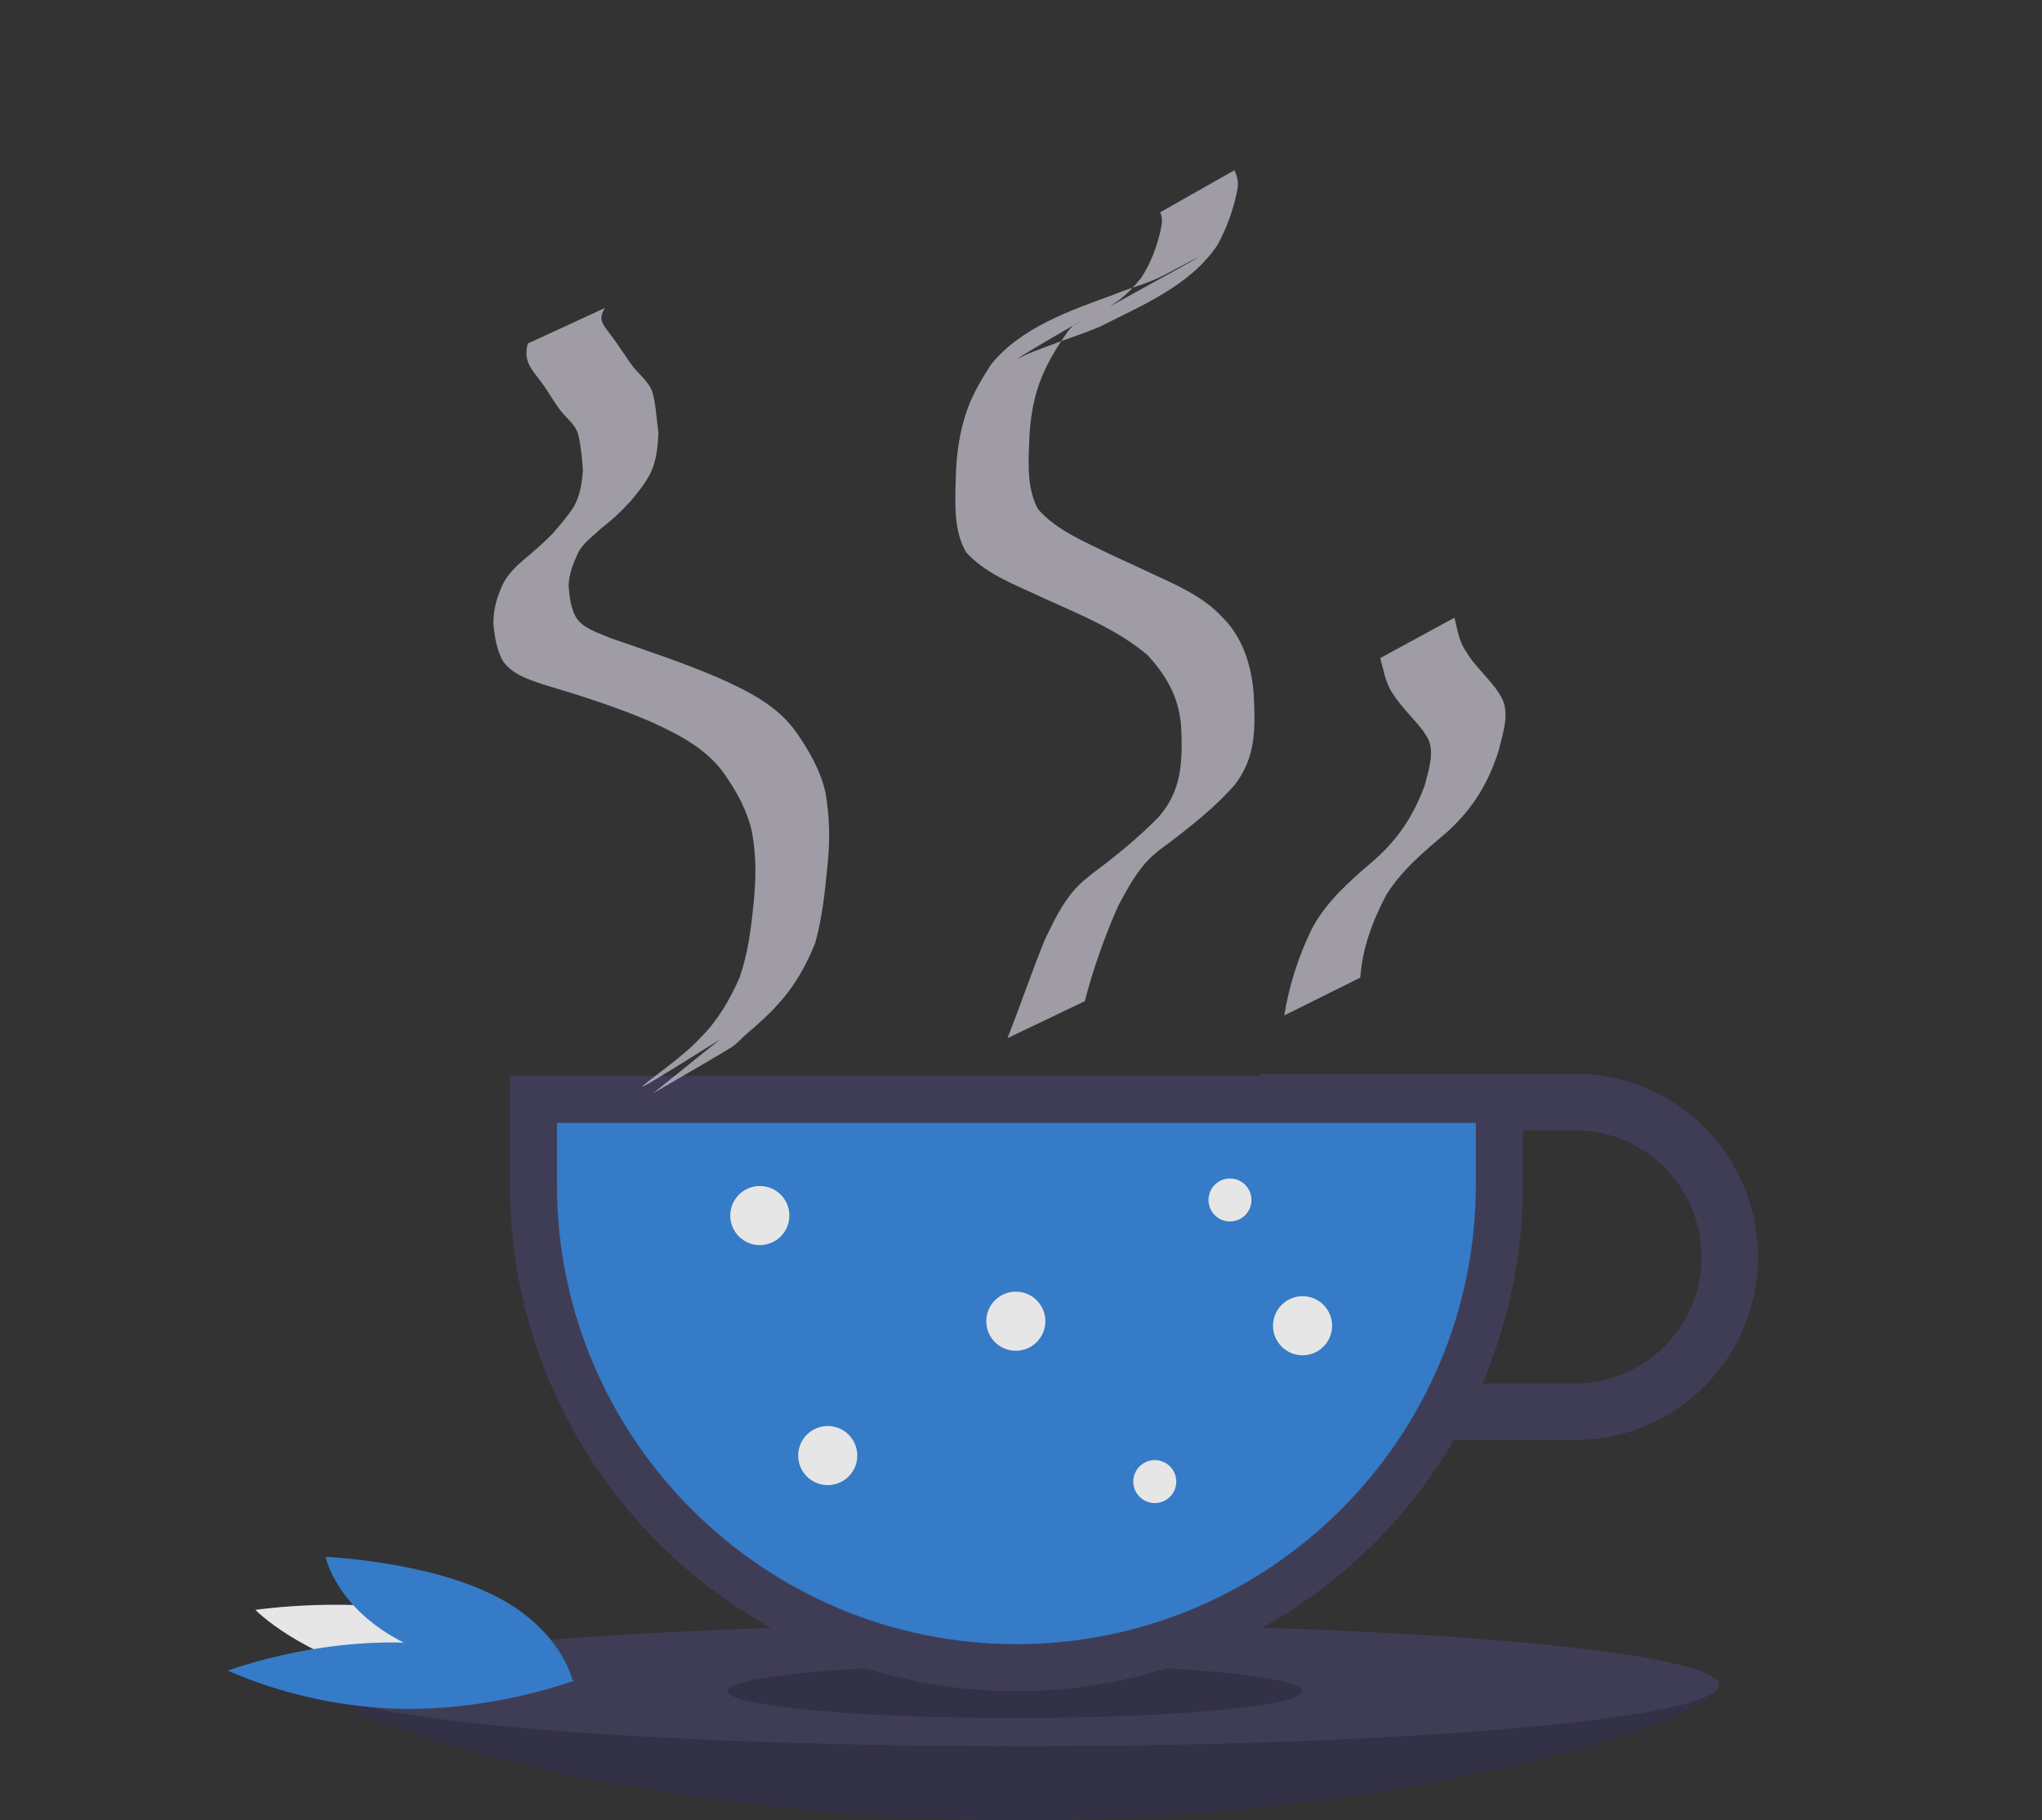 <?xml version="1.0" encoding="UTF-8" standalone="no"?>
<svg xmlns:dc="http://purl.org/dc/elements/1.1/" xmlns:cc="http://creativecommons.org/ns#" xmlns:rdf="http://www.w3.org/1999/02/22-rdf-syntax-ns#" xmlns:svg="http://www.w3.org/2000/svg" xmlns="http://www.w3.org/2000/svg" xmlns:sodipodi="http://sodipodi.sourceforge.net/DTD/sodipodi-0.dtd" xmlns:inkscape="http://www.inkscape.org/namespaces/inkscape" id="a525f49c-389c-445f-ad2c-d5c197cff10c" data-name="Layer 1" width="760" height="677.414" viewBox="0 0 760 677.414" version="1.1" sodipodi:docname="coffee3.svg" inkscape:version="1.0.1 (3bc2e813f5, 2020-09-07, custom)">
  <rect x="0" y="0" width="760" height="677.414" fill="#333333" stroke="none"/>
  <defs id="defs63" />
  <sodipodi:namedview pagecolor="#ffffff" bordercolor="#666666" borderopacity="1" objecttolerance="10" gridtolerance="10" guidetolerance="10" inkscape:pageopacity="0" inkscape:pageshadow="2" inkscape:window-width="1276" inkscape:window-height="1038" id="namedview61" showgrid="false" inkscape:zoom="0.93148288" inkscape:cx="-31.63193" inkscape:cy="452.9282" inkscape:window-x="1280" inkscape:window-y="14" inkscape:window-maximized="0" inkscape:current-layer="a525f49c-389c-445f-ad2c-d5c197cff10c" inkscape:document-rotation="0" />
  <title id="title2">cup_of_tea</title>
  <path d="M859.791,738.385c0,12.573-116.406,50.323-260,50.323s-260-37.75-260-50.323,116.406,4.793,260,4.793S859.791,725.812,859.791,738.385Z" transform="translate(-220 -111.293)" fill="#3f3d56" id="path8" />
  <path d="M859.791,738.385c0,12.573-116.406,50.323-260,50.323s-260-37.75-260-50.323,116.406,4.793,260,4.793S859.791,725.812,859.791,738.385Z" transform="translate(-220 -111.293)" opacity="0.2" id="path10" />
  <ellipse cx="379.791" cy="627.092" rx="260" ry="22.765" fill="#3f3d56" id="ellipse12" />
  <ellipse cx="377.791" cy="629.371" rx="107" ry="10" opacity="0.2" id="ellipse14" />
  <path d="M806.171,510.923H689.291v.74h-279.5v40.5c0,104.106,84.394,188.5,188.5,188.5h0a188.408,188.408,0,0,0,162.832-93.5h45.047a68.12,68.12,0,1,0,0-136.24Zm0,115.24H771.703a187.88,187.88,0,0,0,15.088-74V531.923h19.38a47.12,47.12,0,1,1,0,94.24Z" transform="translate(-220 -111.293)" fill="#3f3d56" id="path16" />
  <path d="M427.291,529.163v23c0,94.29,76.71,171,171,171,94.29,0,171-76.71,171-171v-23Z" transform="translate(-220 -111.293)" fill="#6c63ff" id="path18" style="fill:#357bc7;fill-opacity:1" />
  <circle cx="282.791" cy="452.371" r="11" fill="#e6e6e6" id="circle26" />
  <circle cx="484.791" cy="493.371" r="11" fill="#e6e6e6" id="circle28" />
  <circle cx="429.791" cy="551.371" r="8" fill="#e6e6e6" id="circle30" />
  <path d="M364.61,734.898c32.668,7.288,68.72,1.903,68.72,1.903s-16.913-17.2-49.581-24.488-68.72-1.903-68.72-1.903S331.942,727.61,364.61,734.898Z" transform="translate(-220 -111.293)" fill="#e6e6e6" id="path32" />
  <path d="M367.832,747.187c35.566,1.026,65.746-10.436,65.746-10.436a173.123,173.123,0,0,0-63.051-14.152c-35.566-1.026-65.746,10.436-65.746,10.436A173.123,173.123,0,0,0,367.832,747.187Z" transform="translate(-220 -111.293)" fill="#6c63ff" id="path34" style="fill:#357bc7;fill-opacity:1" />
  <path d="M370.358,722.641c25.408,12.81,62.827,14.411,62.827,14.411s-3.776-19.167-29.185-31.977-62.827-14.411-62.827-14.411S344.95,709.831,370.358,722.641Z" transform="translate(-220 -111.293)" fill="#6c63ff" id="path36" style="fill:#357bc7;fill-opacity:1" />
  <circle cx="378.071" cy="491.689" r="11" fill="#e6e6e6" id="circle28-3" />
  <circle cx="308.071" cy="541.689" r="11" fill="#e6e6e6" id="circle28-3-6" />
  <circle cx="457.777" cy="446.572" fill="#e6e6e6" id="circle30-7" r="8" />
  <path style="fill:#f2ebfb;fill-opacity:0.57;fill-rule:evenodd;stroke-width:10.001;stroke-linejoin:round;stop-color:#000000" id="path935" d="m 243.086,406.853 c 9.645,-5.66 19.387,-11.158 28.935,-16.98 2.258,-1.377 3.958,-3.509 5.975,-5.218 4.138,-3.507 7.898,-6.834 11.52,-10.892 6.133,-6.602 10.565,-14.48 13.886,-22.808 2.567,-9.24 3.63,-18.815 4.508,-28.339 1.086,-9.285 0.896,-18.433 -0.67,-27.624 -1.783,-8.002 -5.907,-15.317 -10.549,-21.995 -7.1,-10.468 -18.588,-15.958 -29.792,-20.966 -13.025,-5.566 -26.495,-9.995 -39.869,-14.631 -4.328,-1.93 -9.935,-3.384 -12.636,-7.632 -1.991,-3.569 -2.427,-7.668 -2.751,-11.669 0.087,-4.394 1.618,-8.169 3.372,-12.091 1.883,-3.93 5.4,-6.169 8.402,-9.101 4.151,-3.169 7.976,-6.709 11.457,-10.593 2.832,-3.444 5.517,-6.67 7.463,-10.729 2.062,-4.597 2.483,-9.542 2.714,-14.5 -0.652,-4.725 -0.848,-9.583 -1.983,-14.223 -0.962,-4.226 -4.602,-6.937 -7.252,-10.131 -3.019,-3.906 -5.445,-8.2 -8.515,-12.077 -2.877,-3.922 -4.9,-5.539 -2.155,-10.041 0,0 -28.687,13.229 -28.687,13.229 v 0 c -1.549,5.527 0.441,8.635 3.896,12.906 3.1,3.881 5.38,8.251 8.376,12.204 2.311,2.88 5.619,5.217 6.508,8.933 1.04,4.331 1.454,8.862 1.709,13.297 -0.366,4.601 -1.047,9.183 -3.326,13.28 -2.226,3.634 -5.104,6.751 -7.827,10.016 -3.581,3.689 -7.512,6.989 -11.424,10.317 -3.404,2.951 -6.315,6.089 -7.996,10.358 -1.815,4.319 -2.901,8.805 -2.705,13.53 0.481,4.507 1.239,9.026 3.353,13.095 3.357,5.016 9.235,6.917 14.728,8.812 13.628,4.056 27.222,8.324 40.31,13.923 10.578,4.837 21.322,10.211 27.985,20.163 4.386,6.338 8.154,13.303 9.805,20.89 1.676,8.865 1.559,17.738 0.615,26.707 -0.918,9.332 -2.114,18.765 -5.243,27.649 -3.529,7.883 -7.778,15.404 -13.883,21.616 -4.333,4.384 -3.194,3.436 -7.864,7.36 -9.79,8.226 -32.885,23.697 14.44,-6.039 0,0 -24.827,19.993 -24.827,19.993 z" />
  <path style="fill:#f2ebfb;fill-opacity:0.57;fill-rule:evenodd;stroke-width:10.001;stroke-linejoin:round;stop-color:#000000" id="path937" d="m 403.745,372.596 c 3.147,-12.158 7.368,-24.021 12.436,-35.504 3.475,-6.373 6.841,-12.902 12.134,-17.994 2.383,-2.292 4.506,-3.73 7.164,-5.702 8.473,-6.473 17,-13.27 24.05,-21.301 7.994,-10.239 7.682,-21.278 7.088,-33.588 -0.663,-9.455 -3.308,-18.878 -9.406,-26.341 -1.192,-1.459 -2.584,-2.741 -3.876,-4.112 -6.991,-6.724 -15.92,-10.529 -24.579,-14.564 -10.793,-5.03 -4.887,-2.299 -15.676,-7.255 -9.353,-4.69 -19.763,-8.727 -26.787,-16.804 -3.961,-7.372 -3.6,-16.471 -3.249,-24.619 0.263,-9.041 1.665,-17.789 5.355,-26.062 2.493,-5.566 5.746,-10.806 9.288,-15.766 0.658,-0.682 1.222,-1.468 1.973,-2.045 0.836,-0.642 3.646,-2.117 2.74,-1.578 -7.814,4.646 -15.743,9.101 -23.465,13.899 -1.109,0.689 2.389,-1.053 3.595,-1.553 2.524,-1.047 4.575,-1.802 7.118,-2.766 6.578,-2.563 13.34,-4.65 19.829,-7.43 15.861,-8.021 33.638,-15.295 43.76,-30.488 3.291,-6.19 5.73,-12.674 7.095,-19.542 0.758,-2.939 0.352,-5.449 -0.909,-8.129 0,0 -27.63,15.661 -27.63,15.661 v 0 c 0.967,1.992 0.723,4.02 0.272,6.158 -1.362,6.436 -3.702,12.605 -7.28,18.159 -2.487,3.111 -5.042,5.86 -8.209,8.308 -1.025,0.792 -4.308,2.869 -3.173,2.245 51.694,-28.43 27.924,-15.772 20.392,-11.774 -6.193,3.376 -13.179,4.948 -19.671,7.686 -16.182,5.879 -34.137,12.164 -45.189,25.733 -3.353,5.148 -6.527,10.458 -8.694,16.23 -3.17,8.662 -4.37,17.647 -4.534,26.861 -0.245,8.848 -0.759,19.116 3.906,26.948 7.63,8.399 18.789,12.234 28.797,17.021 13.377,6.094 27.535,11.702 38.808,21.331 7.63,8.395 12.135,16.8 12.488,28.437 0.402,11.909 -0.164,22.105 -8.337,31.535 -7.47,7.7 -15.856,14.501 -24.442,20.919 -3.063,2.502 -4.381,3.368 -6.981,6.287 -4.833,5.425 -7.889,12.08 -11.048,18.542 -4.939,12.127 -9.115,24.536 -13.93,36.712 0,0 28.776,-13.757 28.776,-13.757 z" />
  <path style="fill:#f2ebfb;fill-opacity:0.57;fill-rule:evenodd;stroke-width:10.001;stroke-linejoin:round;stop-color:#000000" id="path939" d="m 506.271,363.827 c 0.762,-10.935 4.588,-21.182 9.674,-30.778 5.829,-9.387 14.42,-16.444 22.75,-23.501 9.601,-8.839 15.096,-17.821 19.08,-30.15 1.236,-5.514 3.643,-11.801 2.01,-17.54 -0.624,-2.194 -1.922,-3.857 -3.146,-5.722 -3.645,-4.796 -8.165,-8.776 -11.21,-14.012 -2.507,-3.649 -3.008,-8.069 -4.118,-12.239 0,0 -27.611,15.017 -27.611,15.017 v 0 c 1.262,4.412 1.894,9.13 4.523,13.009 3.243,5.147 7.674,9.229 11.404,14.002 0.817,1.287 2.051,2.983 2.472,4.52 1.425,5.202 -0.602,10.882 -1.838,15.851 -4.298,11.672 -10.304,20.59 -19.839,28.71 -8.416,7.194 -16.79,14.631 -22.103,24.534 -4.976,10.254 -8.538,21.071 -10.324,32.356 0,0 28.276,-14.058 28.276,-14.058 z" />
</svg>
